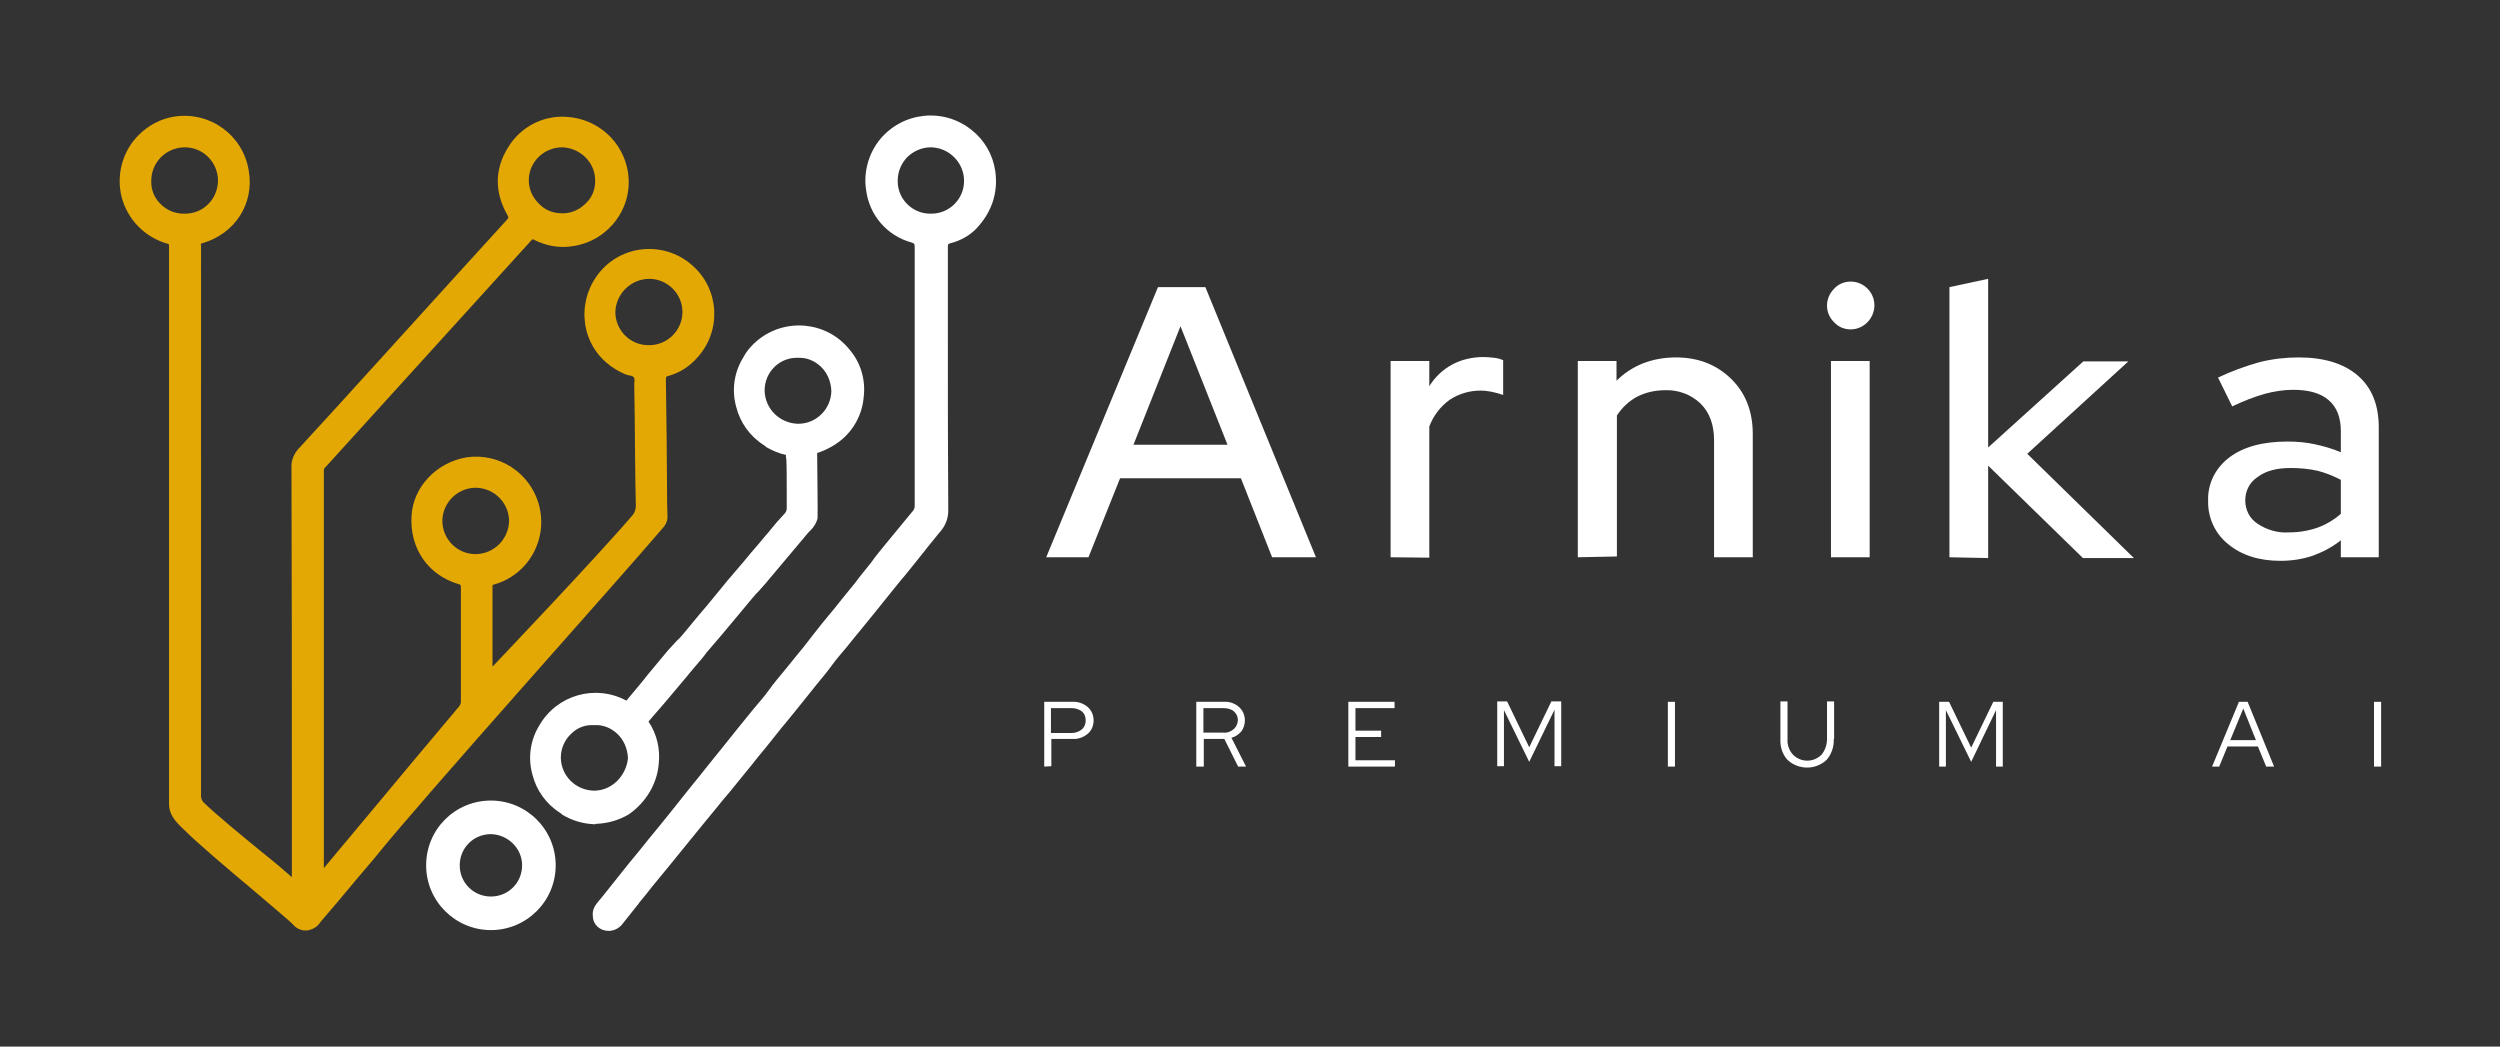 <?xml version="1.0" encoding="utf-8"?>
<!-- Generator: Adobe Illustrator 24.1.1, SVG Export Plug-In . SVG Version: 6.00 Build 0)  -->
<svg version="1.1" id="Layer_1" xmlns="http://www.w3.org/2000/svg" xmlns:xlink="http://www.w3.org/1999/xlink" x="0px" y="0px"
	 viewBox="0 0 633 265" style="enable-background:new 0 0 633 265;" xml:space="preserve">
<rect x="0" y="0" width="633" height="265" fill="#333333" stroke="none"/>
<style type="text/css">
	.st0{fill:#E4A804;}
	.st1{fill:#FFFFFF;}
</style>
<g>
	<path class="st0" d="M167.9,133.6c0.8-0.9,1.2-2,1.1-3.1c-0.1-2.3-0.1-4.2-0.1-5.9l-0.1-12.8c-0.1-5.3-0.1-10.6-0.2-15.8
		c0-0.6,0.1-0.7,0.6-0.8c2.9-0.8,5.4-2.4,7.4-4.7c6.1-6.7,5.6-17.2-1.2-23.2c-6.7-6.1-17.2-5.6-23.2,1.2s-5.6,17.2,1.2,23.2
		c1.6,1.4,3.4,2.5,5.3,3.2l0.8,0.2c0.4,0,0.7,0.2,1,0.4c0.2,0.5,0.2,1,0.1,1.5v0.7l0.1,7.1c0.1,6.4,0.1,16.8,0.3,23.3
		c0,0.8-0.3,1.7-0.8,2.3c-8.2,9.7-35.5,38.4-35.5,38.4v-20.4c0-0.3,0-0.3,0.4-0.4c8.8-2.5,13.8-11.6,11.3-20.4
		c-2.3-8-10.1-13-18.3-11.8c-7.6,1.3-13.5,7.5-13.9,14.8c-0.5,8.3,4.2,15,11.9,17.3c0.5,0.1,0.6,0.2,0.6,0.8v29
		c0,0.4-0.2,0.8-0.4,1.1c-7.9,9.4-15.8,18.8-23.6,28.2l-10.7,12.8V119.2c0-0.4,0.1-0.7,0.4-0.9l52.1-57.4c0.4-0.4,0.4-0.4,0.9-0.1
		c3,1.5,6.5,2.1,9.8,1.5c9-1.4,15.2-9.8,13.8-18.7c-1.2-7.7-7.6-13.5-15.4-14c-6.1-0.5-11.9,2.6-15,7.8c-3.4,5.5-3.4,11.3-0.1,17.1
		c0.3,0.5,0.3,0.6-0.1,1.1c-4,4.3-47.7,52.6-52.6,57.8c-1.3,1.3-2.1,3.1-2,5c0.1,28.4,0.1,56.8,0.1,85.2v18.5
		c-1.1-1-3.9-3.4-7.4-6.2c-5.5-4.5-12.2-10-14.8-12.6c-0.6-0.5-0.9-1.3-0.8-2.1V62c-0.1-0.3-0.1-0.3,0.3-0.4
		c8.3-2.4,13.2-10,11.8-18.3c-1.4-9-9.7-15.1-18.7-13.8c-3.5,0.5-6.7,2.2-9.2,4.7c-4.1,4.1-5.7,10.1-4.3,15.7
		c1.5,5.7,5.9,10.2,11.6,11.8c0.4,0.1,0.4,0.2,0.4,0.6v141.3c0,2.5,1.5,4.3,3.3,6c4,4,11.6,10.4,17.8,15.6c5,4.3,9.4,7.9,10.4,9
		c0.8,0.9,1.9,1.4,3.1,1.4h0.3c1.4-0.2,2.7-0.9,3.4-2.1l4.1-4.8c3.2-3.9,6.4-7.6,9.6-11.4C106.9,202.2,156.6,146.9,167.9,133.6z
		 M155.8,79.1c0.1-4.6,3.8-8.4,8.5-8.5h0.1c4.6,0,8.4,3.8,8.4,8.4c0,4.6-3.8,8.4-8.4,8.4l0,0l0,0C159.7,87.5,155.9,83.8,155.8,79.1
		C155.8,79.2,155.8,79.1,155.8,79.1L155.8,79.1z M142.4,37.3L142.4,37.3c4.7,0.2,8.4,4,8.3,8.6c0,2.2-0.9,4.3-2.5,5.7
		c-1.6,1.6-3.8,2.5-6,2.4c-2.3,0-4.4-0.9-5.9-2.6c-1.6-1.6-2.5-3.8-2.4-6C134,40.9,137.8,37.3,142.4,37.3z M40.7,51.7
		c-1.6-1.5-2.5-3.7-2.4-5.9l0,0c0-4.7,3.7-8.4,8.4-8.5h0.1c4.6,0,8.3,3.7,8.4,8.3c0,2.2-0.8,4.4-2.4,6c-1.5,1.6-3.7,2.5-5.9,2.5
		C44.5,54.2,42.3,53.3,40.7,51.7z M120.4,140.3c-4.6,0-8.3-3.7-8.4-8.3c0-4.6,3.7-8.4,8.3-8.5h0.1c4.6,0,8.4,3.7,8.5,8.3
		c0,2.2-0.9,4.3-2.4,5.9C124.9,139.3,122.8,140.3,120.4,140.3L120.4,140.3z"/>
	<path class="st1" d="M252,43.3c-0.6-4.1-2.7-7.8-6-10.4c-7.1-5.7-17.4-4.6-23.2,2.4c-2.9,3.6-4.2,8.3-3.5,12.8
		c0.8,6.4,5.3,11.6,11.5,13.3c0.7,0.2,0.8,0.4,0.8,1.1v65.6c0,0.4-0.1,0.9-0.4,1.2c-2,2.4-4.1,5-6.1,7.4l-0.9,1.1
		c-1.2,1.5-2.5,3-3.6,4.6c-1.4,1.8-2.8,3.4-4.1,5.2c-1.2,1.5-2.4,2.9-3.5,4.3s-2.3,2.9-3.5,4.3s-2.4,3-3.6,4.5s-2.2,2.9-3.4,4.3
		c-1.3,1.6-2.6,3.2-3.9,4.8s-2.7,3.2-3.9,4.9s-2.6,3.2-3.9,4.8s-2.6,3.2-3.9,4.8s-2.4,3-3.6,4.5c-1.4,1.8-2.8,3.4-4.2,5.2
		s-2.7,3.4-4.1,5.1c-1.7,2.1-3.4,4.3-5.1,6.4c-1.9,2.4-3.8,4.7-5.7,7c-1.6,2-3.1,3.9-4.8,5.9l-0.8,1c-2.1,2.6-4.2,5.3-6.3,7.9
		c-0.2,0.2-0.4,0.5-0.6,0.7c-0.8,1-1.8,2.1-1.6,3.9c0,1.7,1.1,3.1,2.7,3.6c0.4,0.1,0.8,0.2,1.3,0.2c1.3,0,2.5-0.6,3.3-1.5
		c1.4-1.8,2.9-3.6,4.3-5.4l0.2-0.3c1.1-1.3,2.2-2.7,3.3-4.1l4.6-5.6c1.3-1.6,2.6-3.2,3.9-4.8s2.6-3.2,3.9-4.8l3.7-4.5
		c1.1-1.4,2.2-2.7,3.4-4.1c1.3-1.6,2.5-3.1,3.9-4.8c1.1-1.3,2.2-2.7,3.3-4.1c1.3-1.6,2.6-3.1,3.9-4.8s2.6-3.2,3.9-4.8l3.4-4.2
		c1.2-1.5,2.4-3,3.6-4.5s2.7-3.2,3.9-4.9s2.6-3.2,3.9-4.8s2.3-2.9,3.5-4.3s2.3-2.9,3.5-4.3l3.7-4.6c1.4-1.7,2.7-3.4,4.1-5
		c1-1.2,1.9-2.4,2.9-3.6c1.9-2.4,3.8-4.8,5.7-7.1c1.5-1.6,2.3-3.7,2.2-5.9c-0.1-13.9-0.1-28.1-0.1-41.8V62.4c0-0.6,0.1-0.6,0.6-0.8
		c2.4-0.6,4.7-1.8,6.5-3.6C251,53.9,252.8,49,252,43.3z M235.8,54.1h-0.1c-4.5,0.1-8.3-3.5-8.4-8c0-0.1,0-0.3,0-0.4
		c0-2.2,0.9-4.4,2.5-6c1.6-1.5,3.7-2.4,5.9-2.4h0.2c4.6,0.2,8.2,4,8.2,8.5C244.1,50.4,240.4,54.1,235.8,54.1z"/>
	<path class="st1" d="M166.8,193.3L166.8,193.3c0.4-3.7-0.5-7.5-2.6-10.6l1.1-1.3l2.7-3.1c1.6-1.9,3.2-3.8,4.8-5.7
		c1.3-1.5,1.4-1.7,1.5-1.8s0.2-0.3,1.5-1.8c1.1-1.3,2.2-2.5,3.2-3.9l3.6-4.2c1.2-1.4,2.4-2.9,3.6-4.3c1.3-1.6,2.7-3.2,4-4.8
		s1.5-1.7,1.6-1.8s0.4-0.4,1.7-1.9l0.1-0.1c3.6-4.3,7.4-8.8,11.1-13.2c0.2-0.2,0.4-0.4,0.6-0.6c0.8-0.8,1.4-1.8,1.7-2.9
		c0.1-0.6-0.1-14.5-0.1-16.6c1.3-0.4,2.6-1,3.8-1.7c4.6-2.6,7.6-7.3,8-12.6c0.5-4.3-0.8-8.7-3.7-12c-5.7-7-16.1-8-23.1-2.3
		c-1.5,1.2-2.8,2.7-3.7,4.4c-2.3,3.7-3,8.2-1.8,12.5c1,4,3.5,7.5,7,9.7c0.1,0.1,0.3,0.2,0.4,0.3l0.1,0.1l0.1,0.1
		c1.6,0.9,3.2,1.6,5,2c0,0.4,0,0.7,0.1,1.1c0.1,1.7,0.1,6.1,0.1,7.6v4.8c0,0.5-0.2,1-0.5,1.3c-0.7,0.7-1.3,1.5-2,2.2l-2.4,2.9
		c-0.4,0.4-0.4,0.5-2.2,2.6c-1.3,1.5-2.5,2.9-3.8,4.5s-2.7,3.1-4.1,4.8l-5,6.1c-1.9,2.2-3.8,4.5-5.6,6.7c-0.7,0.9-1.4,1.7-2.2,2.4
		c-0.4,0.4-0.6,0.7-2.2,2.4c-2.2,2.7-4.5,5.3-6.6,8l-4,4.8c-7.8-4.2-17.5-1.5-22,6.2c-2.3,3.7-3,8.2-1.8,12.5c1,4,3.5,7.5,7,9.7
		c0.1,0.1,0.3,0.2,0.4,0.3l0.1,0.1l0.1,0.1c2.5,1.5,5.3,2.3,8.1,2.4h0.1c0.1,0,0.2-0.1,0.3-0.1c2.9-0.1,5.8-0.9,8.3-2.4
		C163.4,203.3,166.4,198.6,166.8,193.3z M193.6,98.9c0-2.3,0.9-4.5,2.6-6.1c1.6-1.5,3.7-2.3,5.9-2.2c2.1-0.1,4.1,0.7,5.7,2.2
		c1.7,1.6,2.6,3.8,2.7,6.2c-0.1,4.6-3.8,8.3-8.4,8.3l0,0C197.4,107.2,193.7,103.5,193.6,98.9L193.6,98.9z M156.3,197.7
		c-1.6,1.6-3.7,2.5-5.9,2.5l0,0c-4.6-0.1-8.3-3.7-8.4-8.3c0-2.3,0.9-4.5,2.6-6.1c1.5-1.5,3.5-2.3,5.6-2.2h0.4
		c2.1-0.1,4.1,0.7,5.7,2.2c1.7,1.6,2.6,3.8,2.7,6.2C158.8,194,157.9,196.1,156.3,197.7z"/>
	<path class="st1" d="M124.3,235.5c-9,0-16.4-7.3-16.4-16.4s7.3-16.4,16.4-16.4c9,0,16.4,7.3,16.4,16.4
		C140.7,228.2,133.3,235.5,124.3,235.5z M124.3,211.2c-4.4,0-7.9,3.5-7.9,7.9c0,4.4,3.5,7.9,7.9,7.9c4.4,0,7.9-3.5,7.9-7.9
		C132.2,214.8,128.6,211.3,124.3,211.2z"/>
	<path class="st1" d="M264.9,141.1l28.3-68.4h12l28,68.4h-11.1l-7.9-20h-30.6l-8,20H264.9z M287,112.6h23.8l-11.9-30L287,112.6z"/>
	<path class="st1" d="M352.1,141.1V91.4h9.8v6.4c1.4-2.3,3.4-4.2,5.8-5.5c2.4-1.3,5.2-1.9,7.9-1.9c0.9,0,1.8,0.1,2.8,0.2
		c0.8,0.1,1.5,0.3,2.2,0.6v8.8c-0.9-0.3-1.9-0.6-2.9-0.8c-1-0.2-1.9-0.3-2.9-0.3c-2.7,0-5.4,0.8-7.7,2.3c-2.4,1.7-4.2,4.1-5.2,6.8
		v33.2L352.1,141.1L352.1,141.1z"/>
	<path class="st1" d="M399.5,141.1V91.4h9.8v5c1.9-1.9,4.2-3.4,6.7-4.4c2.6-1,5.4-1.5,8.3-1.5c5.7,0,10.3,1.8,14,5.4s5.5,8.3,5.5,14
		v31.2h-9.8v-29.6c0-3.9-1.1-7-3.4-9.3c-2.4-2.3-5.6-3.5-8.9-3.4c-2.5,0-4.9,0.5-7.1,1.6c-2.1,1.1-3.9,2.8-5.2,4.8v35.7L399.5,141.1
		L399.5,141.1z"/>
	<path class="st1" d="M468.6,83.4c-1.6,0-3.1-0.6-4.2-1.8c-2.4-2.3-2.4-6.1,0-8.5c0,0,0,0,0,0c1.1-1.2,2.6-1.8,4.2-1.8
		c3.3,0,6,2.7,6,6S471.9,83.4,468.6,83.4z M473.4,91.4v49.7h-9.8V91.4L473.4,91.4z"/>
	<path class="st1" d="M493.6,141.1V72.7l9.8-2.1v42.7l24.1-21.8h11.4l-25.6,23.4l27,26.4h-12.9l-24-23.4v23.4L493.6,141.1z"/>
	<path class="st1" d="M577.4,142c-5.4,0-9.8-1.4-13.2-4.2c-3.3-2.6-5.2-6.7-5.1-10.9c-0.2-4.4,1.9-8.5,5.4-11.1
		c3.6-2.7,8.5-4,14.7-4c2.4,0,4.7,0.2,7,0.7c2.2,0.5,4.4,1.1,6.5,2v-5.3c0-3.5-1-6.1-3.1-7.9s-5.1-2.6-9-2.6c-2.4,0-4.8,0.4-7.1,1
		c-2.8,0.8-5.6,1.9-8.3,3.2l-3.6-7.3c3.4-1.6,6.9-2.9,10.5-3.9c3.2-0.8,6.5-1.2,9.9-1.2c6.4,0,11.4,1.5,15,4.6
		c3.6,3.1,5.3,7.5,5.3,13.1v32.9h-9.6v-4.3c-2.1,1.7-4.6,3-7.1,3.9C583,141.6,580.2,142,577.4,142z M568.5,126.7
		c0,2.4,1.1,4.6,3.1,5.9c2.4,1.6,5.2,2.4,8,2.2c2.5,0,4.9-0.4,7.2-1.2c2.2-0.8,4.2-2,5.9-3.5v-8.6c-1.9-1-3.9-1.8-5.9-2.3
		c-2.2-0.5-4.5-0.7-6.8-0.7c-3.5,0-6.3,0.7-8.4,2.3C569.6,122.1,568.5,124.3,568.5,126.7L568.5,126.7z"/>
	<path class="st1" d="M264.4,194.1v-16.4h7.1c1.4-0.1,2.8,0.4,3.9,1.3c1,0.9,1.5,2.1,1.5,3.4c0,1.3-0.5,2.6-1.5,3.4
		c-1.1,0.9-2.4,1.4-3.9,1.3h-5.3v6.9L264.4,194.1z M271.4,179.3h-5.3v6.3h5.2c0.9,0,1.9-0.3,2.6-0.9c0.7-0.6,1-1.4,1-2.3
		c0-0.9-0.3-1.7-1-2.3C273.2,179.6,272.3,179.3,271.4,179.3L271.4,179.3z"/>
	<path class="st1" d="M302.9,194.1v-16.4h7c1.4-0.1,2.8,0.4,3.8,1.3c1,0.9,1.5,2.1,1.5,3.4c0,1-0.3,2-0.9,2.8
		c-0.7,0.8-1.6,1.4-2.5,1.6l3.7,7.3h-2l-3.5-7h-5.2v7L302.9,194.1L302.9,194.1z M309.8,179.3h-5.1v6.2h5.1c1,0.1,1.9-0.3,2.6-0.9
		c1.2-1.1,1.4-3,0.3-4.2c-0.1-0.1-0.2-0.2-0.3-0.3C311.7,179.5,310.7,179.3,309.8,179.3L309.8,179.3z"/>
	<path class="st1" d="M341.4,194.1v-16.4h11.7v1.6h-9.9v5.7h6.5v1.6h-6.5v5.9h10v1.6L341.4,194.1L341.4,194.1z"/>
	<path class="st1" d="M387.2,192.9l-6.4-13.1V194h-1.7v-16.4h2.5l5.6,11.6l5.6-11.6h2.5V194h-1.7v-14.3L387.2,192.9z"/>
	<path class="st1" d="M422.3,194.1v-16.4h1.8v16.4L422.3,194.1z"/>
	<path class="st1" d="M464.3,187.2c0.1,1.9-0.6,3.8-1.8,5.2c-2.8,2.6-7.1,2.6-9.9,0c-1.3-1.4-1.9-3.3-1.8-5.3v-9.5h1.8v9.5
		c-0.1,1.5,0.4,2.9,1.4,4c2,2,5.2,2,7.2,0c0,0,0,0,0,0c0.9-1.1,1.4-2.5,1.4-4v-9.5h1.8v9.5L464.3,187.2L464.3,187.2z"/>
	<path class="st1" d="M499.1,192.9l-6.4-13.1v14.3H491v-16.4h2.5l5.6,11.6l5.6-11.6h2.4v16.4h-1.7v-14.3L499.1,192.9z"/>
	<path class="st1" d="M560.1,194.1l6.8-16.4h2.2l6.7,16.4h-2l-2.1-5.1h-7.7l-2.1,5.1H560.1z M564.7,187.4h6.5l-3.2-8L564.7,187.4z"
		/>
	<path class="st1" d="M601.1,194.1v-16.4h1.8v16.4L601.1,194.1z"/>
</g>
</svg>
